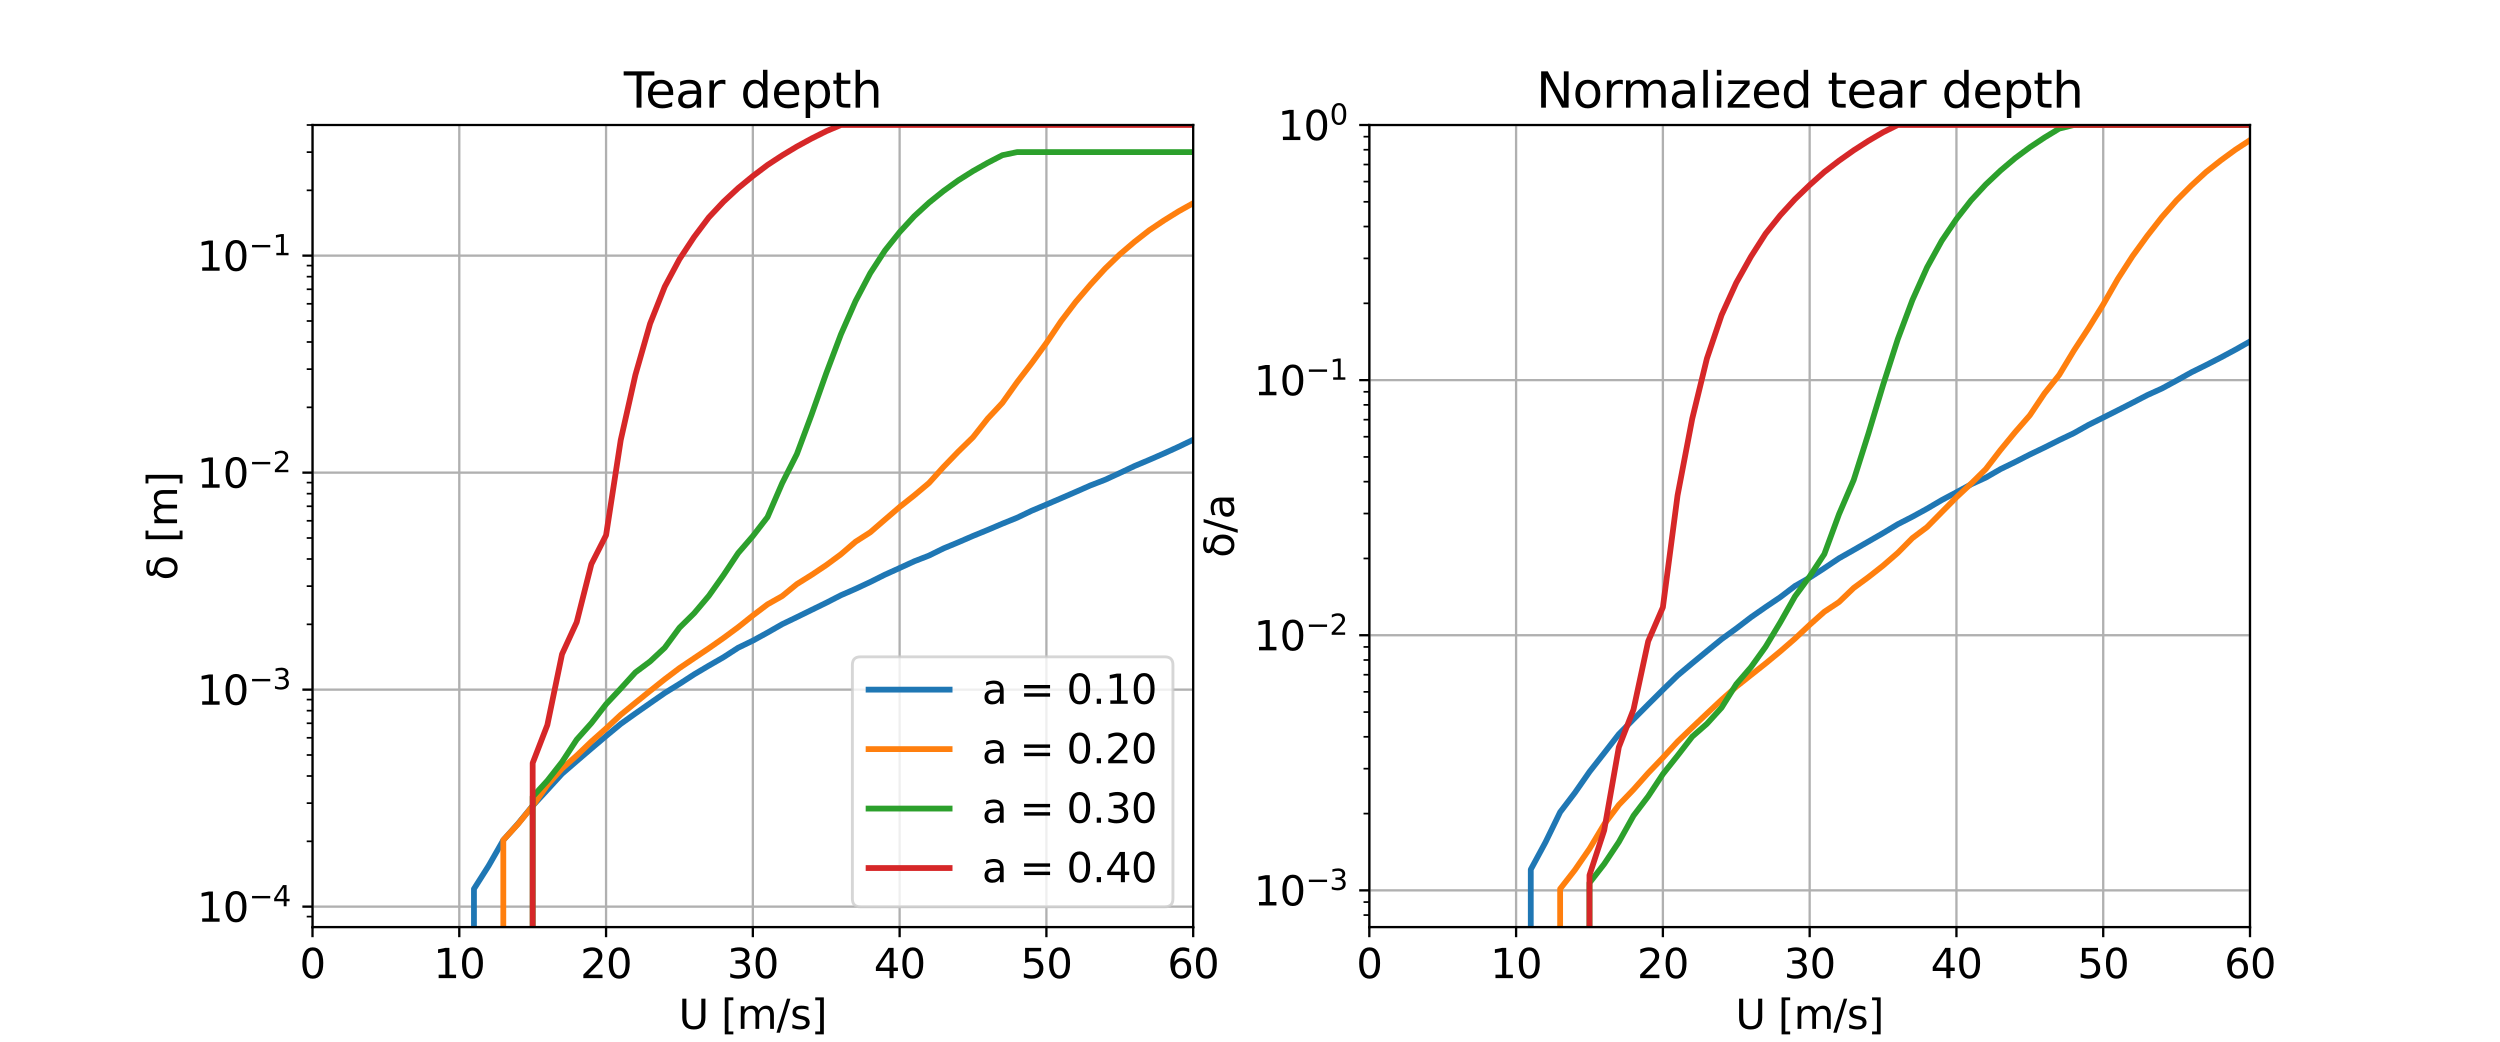 <?xml version="1.0" encoding="utf-8" standalone="no"?>
<!DOCTYPE svg PUBLIC "-//W3C//DTD SVG 1.1//EN"
  "http://www.w3.org/Graphics/SVG/1.1/DTD/svg11.dtd">
<svg xmlns:xlink="http://www.w3.org/1999/xlink" width="864pt" height="360pt" viewBox="0 0 864 360" xmlns="http://www.w3.org/2000/svg" version="1.1">
 <defs>
  <style type="text/css">*{stroke-linejoin: round; stroke-linecap: butt}</style>
 </defs>
 <g id="figure_1">
  <g id="patch_1">
   <path d="M 0 360 
L 864 360 
L 864 0 
L 0 0 
z
" style="fill: #ffffff"/>
  </g>
  <g id="axes_1">
   <g id="patch_2">
    <path d="M 108 320.4 
L 412.364 320.4 
L 412.364 43.2 
L 108 43.2 
z
" style="fill: #ffffff"/>
   </g>
   <g id="matplotlib.axis_1">
    <g id="xtick_1">
     <g id="line2d_1">
      <path d="M 108 320.4 
L 108 43.2 
" clip-path="url(#p6cd47011eb)" style="fill: none; stroke: #b0b0b0; stroke-width: 0.8; stroke-linecap: square"/>
     </g>
     <g id="line2d_2">
      <defs>
       <path id="m385ce87ba2" d="M 0 0 
L 0 3.5 
" style="stroke: #000000; stroke-width: 0.8"/>
      </defs>
      <g>
       <use xlink:href="#m385ce87ba2" x="108" y="320.4" style="stroke: #000000; stroke-width: 0.8"/>
      </g>
     </g>
     <g id="text_1">
      <!-- 0 -->
      <g transform="translate(103.546 338.038) scale(0.14 -0.14)">
       <defs>
        <path id="DejaVuSans-30" d="M 2034 4250 
Q 1547 4250 1301 3770 
Q 1056 3291 1056 2328 
Q 1056 1369 1301 889 
Q 1547 409 2034 409 
Q 2525 409 2770 889 
Q 3016 1369 3016 2328 
Q 3016 3291 2770 3770 
Q 2525 4250 2034 4250 
z
M 2034 4750 
Q 2819 4750 3233 4129 
Q 3647 3509 3647 2328 
Q 3647 1150 3233 529 
Q 2819 -91 2034 -91 
Q 1250 -91 836 529 
Q 422 1150 422 2328 
Q 422 3509 836 4129 
Q 1250 4750 2034 4750 
z
" transform="scale(0.016)"/>
       </defs>
       <use xlink:href="#DejaVuSans-30"/>
      </g>
     </g>
    </g>
    <g id="xtick_2">
     <g id="line2d_3">
      <path d="M 158.727 320.4 
L 158.727 43.2 
" clip-path="url(#p6cd47011eb)" style="fill: none; stroke: #b0b0b0; stroke-width: 0.8; stroke-linecap: square"/>
     </g>
     <g id="line2d_4">
      <g>
       <use xlink:href="#m385ce87ba2" x="158.727" y="320.4" style="stroke: #000000; stroke-width: 0.8"/>
      </g>
     </g>
     <g id="text_2">
      <!-- 10 -->
      <g transform="translate(149.82 338.038) scale(0.14 -0.14)">
       <defs>
        <path id="DejaVuSans-31" d="M 794 531 
L 1825 531 
L 1825 4091 
L 703 3866 
L 703 4441 
L 1819 4666 
L 2450 4666 
L 2450 531 
L 3481 531 
L 3481 0 
L 794 0 
L 794 531 
z
" transform="scale(0.016)"/>
       </defs>
       <use xlink:href="#DejaVuSans-31"/>
       <use xlink:href="#DejaVuSans-30" transform="translate(63.623 0)"/>
      </g>
     </g>
    </g>
    <g id="xtick_3">
     <g id="line2d_5">
      <path d="M 209.455 320.4 
L 209.455 43.2 
" clip-path="url(#p6cd47011eb)" style="fill: none; stroke: #b0b0b0; stroke-width: 0.8; stroke-linecap: square"/>
     </g>
     <g id="line2d_6">
      <g>
       <use xlink:href="#m385ce87ba2" x="209.455" y="320.4" style="stroke: #000000; stroke-width: 0.8"/>
      </g>
     </g>
     <g id="text_3">
      <!-- 20 -->
      <g transform="translate(200.547 338.038) scale(0.14 -0.14)">
       <defs>
        <path id="DejaVuSans-32" d="M 1228 531 
L 3431 531 
L 3431 0 
L 469 0 
L 469 531 
Q 828 903 1448 1529 
Q 2069 2156 2228 2338 
Q 2531 2678 2651 2914 
Q 2772 3150 2772 3378 
Q 2772 3750 2511 3984 
Q 2250 4219 1831 4219 
Q 1534 4219 1204 4116 
Q 875 4013 500 3803 
L 500 4441 
Q 881 4594 1212 4672 
Q 1544 4750 1819 4750 
Q 2544 4750 2975 4387 
Q 3406 4025 3406 3419 
Q 3406 3131 3298 2873 
Q 3191 2616 2906 2266 
Q 2828 2175 2409 1742 
Q 1991 1309 1228 531 
z
" transform="scale(0.016)"/>
       </defs>
       <use xlink:href="#DejaVuSans-32"/>
       <use xlink:href="#DejaVuSans-30" transform="translate(63.623 0)"/>
      </g>
     </g>
    </g>
    <g id="xtick_4">
     <g id="line2d_7">
      <path d="M 260.182 320.4 
L 260.182 43.2 
" clip-path="url(#p6cd47011eb)" style="fill: none; stroke: #b0b0b0; stroke-width: 0.8; stroke-linecap: square"/>
     </g>
     <g id="line2d_8">
      <g>
       <use xlink:href="#m385ce87ba2" x="260.182" y="320.4" style="stroke: #000000; stroke-width: 0.8"/>
      </g>
     </g>
     <g id="text_4">
      <!-- 30 -->
      <g transform="translate(251.274 338.038) scale(0.14 -0.14)">
       <defs>
        <path id="DejaVuSans-33" d="M 2597 2516 
Q 3050 2419 3304 2112 
Q 3559 1806 3559 1356 
Q 3559 666 3084 287 
Q 2609 -91 1734 -91 
Q 1441 -91 1130 -33 
Q 819 25 488 141 
L 488 750 
Q 750 597 1062 519 
Q 1375 441 1716 441 
Q 2309 441 2620 675 
Q 2931 909 2931 1356 
Q 2931 1769 2642 2001 
Q 2353 2234 1838 2234 
L 1294 2234 
L 1294 2753 
L 1863 2753 
Q 2328 2753 2575 2939 
Q 2822 3125 2822 3475 
Q 2822 3834 2567 4026 
Q 2313 4219 1838 4219 
Q 1578 4219 1281 4162 
Q 984 4106 628 3988 
L 628 4550 
Q 988 4650 1302 4700 
Q 1616 4750 1894 4750 
Q 2613 4750 3031 4423 
Q 3450 4097 3450 3541 
Q 3450 3153 3228 2886 
Q 3006 2619 2597 2516 
z
" transform="scale(0.016)"/>
       </defs>
       <use xlink:href="#DejaVuSans-33"/>
       <use xlink:href="#DejaVuSans-30" transform="translate(63.623 0)"/>
      </g>
     </g>
    </g>
    <g id="xtick_5">
     <g id="line2d_9">
      <path d="M 310.909 320.4 
L 310.909 43.2 
" clip-path="url(#p6cd47011eb)" style="fill: none; stroke: #b0b0b0; stroke-width: 0.8; stroke-linecap: square"/>
     </g>
     <g id="line2d_10">
      <g>
       <use xlink:href="#m385ce87ba2" x="310.909" y="320.4" style="stroke: #000000; stroke-width: 0.8"/>
      </g>
     </g>
     <g id="text_5">
      <!-- 40 -->
      <g transform="translate(302.002 338.038) scale(0.14 -0.14)">
       <defs>
        <path id="DejaVuSans-34" d="M 2419 4116 
L 825 1625 
L 2419 1625 
L 2419 4116 
z
M 2253 4666 
L 3047 4666 
L 3047 1625 
L 3713 1625 
L 3713 1100 
L 3047 1100 
L 3047 0 
L 2419 0 
L 2419 1100 
L 313 1100 
L 313 1709 
L 2253 4666 
z
" transform="scale(0.016)"/>
       </defs>
       <use xlink:href="#DejaVuSans-34"/>
       <use xlink:href="#DejaVuSans-30" transform="translate(63.623 0)"/>
      </g>
     </g>
    </g>
    <g id="xtick_6">
     <g id="line2d_11">
      <path d="M 361.636 320.4 
L 361.636 43.2 
" clip-path="url(#p6cd47011eb)" style="fill: none; stroke: #b0b0b0; stroke-width: 0.8; stroke-linecap: square"/>
     </g>
     <g id="line2d_12">
      <g>
       <use xlink:href="#m385ce87ba2" x="361.636" y="320.4" style="stroke: #000000; stroke-width: 0.8"/>
      </g>
     </g>
     <g id="text_6">
      <!-- 50 -->
      <g transform="translate(352.729 338.038) scale(0.14 -0.14)">
       <defs>
        <path id="DejaVuSans-35" d="M 691 4666 
L 3169 4666 
L 3169 4134 
L 1269 4134 
L 1269 2991 
Q 1406 3038 1543 3061 
Q 1681 3084 1819 3084 
Q 2600 3084 3056 2656 
Q 3513 2228 3513 1497 
Q 3513 744 3044 326 
Q 2575 -91 1722 -91 
Q 1428 -91 1123 -41 
Q 819 9 494 109 
L 494 744 
Q 775 591 1075 516 
Q 1375 441 1709 441 
Q 2250 441 2565 725 
Q 2881 1009 2881 1497 
Q 2881 1984 2565 2268 
Q 2250 2553 1709 2553 
Q 1456 2553 1204 2497 
Q 953 2441 691 2322 
L 691 4666 
z
" transform="scale(0.016)"/>
       </defs>
       <use xlink:href="#DejaVuSans-35"/>
       <use xlink:href="#DejaVuSans-30" transform="translate(63.623 0)"/>
      </g>
     </g>
    </g>
    <g id="xtick_7">
     <g id="line2d_13">
      <path d="M 412.364 320.4 
L 412.364 43.2 
" clip-path="url(#p6cd47011eb)" style="fill: none; stroke: #b0b0b0; stroke-width: 0.8; stroke-linecap: square"/>
     </g>
     <g id="line2d_14">
      <g>
       <use xlink:href="#m385ce87ba2" x="412.364" y="320.4" style="stroke: #000000; stroke-width: 0.8"/>
      </g>
     </g>
     <g id="text_7">
      <!-- 60 -->
      <g transform="translate(403.456 338.038) scale(0.14 -0.14)">
       <defs>
        <path id="DejaVuSans-36" d="M 2113 2584 
Q 1688 2584 1439 2293 
Q 1191 2003 1191 1497 
Q 1191 994 1439 701 
Q 1688 409 2113 409 
Q 2538 409 2786 701 
Q 3034 994 3034 1497 
Q 3034 2003 2786 2293 
Q 2538 2584 2113 2584 
z
M 3366 4563 
L 3366 3988 
Q 3128 4100 2886 4159 
Q 2644 4219 2406 4219 
Q 1781 4219 1451 3797 
Q 1122 3375 1075 2522 
Q 1259 2794 1537 2939 
Q 1816 3084 2150 3084 
Q 2853 3084 3261 2657 
Q 3669 2231 3669 1497 
Q 3669 778 3244 343 
Q 2819 -91 2113 -91 
Q 1303 -91 875 529 
Q 447 1150 447 2328 
Q 447 3434 972 4092 
Q 1497 4750 2381 4750 
Q 2619 4750 2861 4703 
Q 3103 4656 3366 4563 
z
" transform="scale(0.016)"/>
       </defs>
       <use xlink:href="#DejaVuSans-36"/>
       <use xlink:href="#DejaVuSans-30" transform="translate(63.623 0)"/>
      </g>
     </g>
    </g>
    <g id="text_8">
     <!-- U [m/s] -->
     <g transform="translate(234.549 355.587) scale(0.14 -0.14)">
      <defs>
       <path id="DejaVuSans-55" d="M 556 4666 
L 1191 4666 
L 1191 1831 
Q 1191 1081 1462 751 
Q 1734 422 2344 422 
Q 2950 422 3222 751 
Q 3494 1081 3494 1831 
L 3494 4666 
L 4128 4666 
L 4128 1753 
Q 4128 841 3676 375 
Q 3225 -91 2344 -91 
Q 1459 -91 1007 375 
Q 556 841 556 1753 
L 556 4666 
z
" transform="scale(0.016)"/>
       <path id="DejaVuSans-20" transform="scale(0.016)"/>
       <path id="DejaVuSans-5b" d="M 550 4863 
L 1875 4863 
L 1875 4416 
L 1125 4416 
L 1125 -397 
L 1875 -397 
L 1875 -844 
L 550 -844 
L 550 4863 
z
" transform="scale(0.016)"/>
       <path id="DejaVuSans-6d" d="M 3328 2828 
Q 3544 3216 3844 3400 
Q 4144 3584 4550 3584 
Q 5097 3584 5394 3201 
Q 5691 2819 5691 2113 
L 5691 0 
L 5113 0 
L 5113 2094 
Q 5113 2597 4934 2840 
Q 4756 3084 4391 3084 
Q 3944 3084 3684 2787 
Q 3425 2491 3425 1978 
L 3425 0 
L 2847 0 
L 2847 2094 
Q 2847 2600 2669 2842 
Q 2491 3084 2119 3084 
Q 1678 3084 1418 2786 
Q 1159 2488 1159 1978 
L 1159 0 
L 581 0 
L 581 3500 
L 1159 3500 
L 1159 2956 
Q 1356 3278 1631 3431 
Q 1906 3584 2284 3584 
Q 2666 3584 2933 3390 
Q 3200 3197 3328 2828 
z
" transform="scale(0.016)"/>
       <path id="DejaVuSans-2f" d="M 1625 4666 
L 2156 4666 
L 531 -594 
L 0 -594 
L 1625 4666 
z
" transform="scale(0.016)"/>
       <path id="DejaVuSans-73" d="M 2834 3397 
L 2834 2853 
Q 2591 2978 2328 3040 
Q 2066 3103 1784 3103 
Q 1356 3103 1142 2972 
Q 928 2841 928 2578 
Q 928 2378 1081 2264 
Q 1234 2150 1697 2047 
L 1894 2003 
Q 2506 1872 2764 1633 
Q 3022 1394 3022 966 
Q 3022 478 2636 193 
Q 2250 -91 1575 -91 
Q 1294 -91 989 -36 
Q 684 19 347 128 
L 347 722 
Q 666 556 975 473 
Q 1284 391 1588 391 
Q 1994 391 2212 530 
Q 2431 669 2431 922 
Q 2431 1156 2273 1281 
Q 2116 1406 1581 1522 
L 1381 1569 
Q 847 1681 609 1914 
Q 372 2147 372 2553 
Q 372 3047 722 3315 
Q 1072 3584 1716 3584 
Q 2034 3584 2315 3537 
Q 2597 3491 2834 3397 
z
" transform="scale(0.016)"/>
       <path id="DejaVuSans-5d" d="M 1947 4863 
L 1947 -844 
L 622 -844 
L 622 -397 
L 1369 -397 
L 1369 4416 
L 622 4416 
L 622 4863 
L 1947 4863 
z
" transform="scale(0.016)"/>
      </defs>
      <use xlink:href="#DejaVuSans-55"/>
      <use xlink:href="#DejaVuSans-20" transform="translate(73.193 0)"/>
      <use xlink:href="#DejaVuSans-5b" transform="translate(104.98 0)"/>
      <use xlink:href="#DejaVuSans-6d" transform="translate(143.994 0)"/>
      <use xlink:href="#DejaVuSans-2f" transform="translate(241.406 0)"/>
      <use xlink:href="#DejaVuSans-73" transform="translate(275.098 0)"/>
      <use xlink:href="#DejaVuSans-5d" transform="translate(327.197 0)"/>
     </g>
    </g>
   </g>
   <g id="matplotlib.axis_2">
    <g id="ytick_1">
     <g id="line2d_15">
      <path d="M 108 313.339 
L 412.364 313.339 
" clip-path="url(#p6cd47011eb)" style="fill: none; stroke: #b0b0b0; stroke-width: 0.8; stroke-linecap: square"/>
     </g>
     <g id="line2d_16">
      <defs>
       <path id="mecefb58ce5" d="M 0 0 
L -3.5 0 
" style="stroke: #000000; stroke-width: 0.8"/>
      </defs>
      <g>
       <use xlink:href="#mecefb58ce5" x="108" y="313.339" style="stroke: #000000; stroke-width: 0.8"/>
      </g>
     </g>
     <g id="text_9">
      <!-- $\mathdefault{10^{-4}}$ -->
      <g transform="translate(68.1 318.658) scale(0.14 -0.14)">
       <defs>
        <path id="DejaVuSans-2212" d="M 678 2272 
L 4684 2272 
L 4684 1741 
L 678 1741 
L 678 2272 
z
" transform="scale(0.016)"/>
       </defs>
       <use xlink:href="#DejaVuSans-31" transform="translate(0 0.684)"/>
       <use xlink:href="#DejaVuSans-30" transform="translate(63.623 0.684)"/>
       <use xlink:href="#DejaVuSans-2212" transform="translate(128.203 38.966) scale(0.7)"/>
       <use xlink:href="#DejaVuSans-34" transform="translate(186.855 38.966) scale(0.7)"/>
      </g>
     </g>
    </g>
    <g id="ytick_2">
     <g id="line2d_17">
      <path d="M 108 238.343 
L 412.364 238.343 
" clip-path="url(#p6cd47011eb)" style="fill: none; stroke: #b0b0b0; stroke-width: 0.8; stroke-linecap: square"/>
     </g>
     <g id="line2d_18">
      <g>
       <use xlink:href="#mecefb58ce5" x="108" y="238.343" style="stroke: #000000; stroke-width: 0.8"/>
      </g>
     </g>
     <g id="text_10">
      <!-- $\mathdefault{10^{-3}}$ -->
      <g transform="translate(68.1 243.662) scale(0.14 -0.14)">
       <use xlink:href="#DejaVuSans-31" transform="translate(0 0.766)"/>
       <use xlink:href="#DejaVuSans-30" transform="translate(63.623 0.766)"/>
       <use xlink:href="#DejaVuSans-2212" transform="translate(128.203 39.047) scale(0.7)"/>
       <use xlink:href="#DejaVuSans-33" transform="translate(186.855 39.047) scale(0.7)"/>
      </g>
     </g>
    </g>
    <g id="ytick_3">
     <g id="line2d_19">
      <path d="M 108 163.347 
L 412.364 163.347 
" clip-path="url(#p6cd47011eb)" style="fill: none; stroke: #b0b0b0; stroke-width: 0.8; stroke-linecap: square"/>
     </g>
     <g id="line2d_20">
      <g>
       <use xlink:href="#mecefb58ce5" x="108" y="163.347" style="stroke: #000000; stroke-width: 0.8"/>
      </g>
     </g>
     <g id="text_11">
      <!-- $\mathdefault{10^{-2}}$ -->
      <g transform="translate(68.1 168.666) scale(0.14 -0.14)">
       <use xlink:href="#DejaVuSans-31" transform="translate(0 0.766)"/>
       <use xlink:href="#DejaVuSans-30" transform="translate(63.623 0.766)"/>
       <use xlink:href="#DejaVuSans-2212" transform="translate(128.203 39.047) scale(0.7)"/>
       <use xlink:href="#DejaVuSans-32" transform="translate(186.855 39.047) scale(0.7)"/>
      </g>
     </g>
    </g>
    <g id="ytick_4">
     <g id="line2d_21">
      <path d="M 108 88.352 
L 412.364 88.352 
" clip-path="url(#p6cd47011eb)" style="fill: none; stroke: #b0b0b0; stroke-width: 0.8; stroke-linecap: square"/>
     </g>
     <g id="line2d_22">
      <g>
       <use xlink:href="#mecefb58ce5" x="108" y="88.352" style="stroke: #000000; stroke-width: 0.8"/>
      </g>
     </g>
     <g id="text_12">
      <!-- $\mathdefault{10^{-1}}$ -->
      <g transform="translate(68.1 93.671) scale(0.14 -0.14)">
       <use xlink:href="#DejaVuSans-31" transform="translate(0 0.684)"/>
       <use xlink:href="#DejaVuSans-30" transform="translate(63.623 0.684)"/>
       <use xlink:href="#DejaVuSans-2212" transform="translate(128.203 38.966) scale(0.7)"/>
       <use xlink:href="#DejaVuSans-31" transform="translate(186.855 38.966) scale(0.7)"/>
      </g>
     </g>
    </g>
    <g id="ytick_5">
     <g id="line2d_23">
      <defs>
       <path id="m17f329036a" d="M 0 0 
L -2 0 
" style="stroke: #000000; stroke-width: 0.6"/>
      </defs>
      <g>
       <use xlink:href="#m17f329036a" x="108" y="316.77" style="stroke: #000000; stroke-width: 0.6"/>
      </g>
     </g>
    </g>
    <g id="ytick_6">
     <g id="line2d_24">
      <g>
       <use xlink:href="#m17f329036a" x="108" y="290.763" style="stroke: #000000; stroke-width: 0.6"/>
      </g>
     </g>
    </g>
    <g id="ytick_7">
     <g id="line2d_25">
      <g>
       <use xlink:href="#m17f329036a" x="108" y="277.557" style="stroke: #000000; stroke-width: 0.6"/>
      </g>
     </g>
    </g>
    <g id="ytick_8">
     <g id="line2d_26">
      <g>
       <use xlink:href="#m17f329036a" x="108" y="268.187" style="stroke: #000000; stroke-width: 0.6"/>
      </g>
     </g>
    </g>
    <g id="ytick_9">
     <g id="line2d_27">
      <g>
       <use xlink:href="#m17f329036a" x="108" y="260.919" style="stroke: #000000; stroke-width: 0.6"/>
      </g>
     </g>
    </g>
    <g id="ytick_10">
     <g id="line2d_28">
      <g>
       <use xlink:href="#m17f329036a" x="108" y="254.981" style="stroke: #000000; stroke-width: 0.6"/>
      </g>
     </g>
    </g>
    <g id="ytick_11">
     <g id="line2d_29">
      <g>
       <use xlink:href="#m17f329036a" x="108" y="249.96" style="stroke: #000000; stroke-width: 0.6"/>
      </g>
     </g>
    </g>
    <g id="ytick_12">
     <g id="line2d_30">
      <g>
       <use xlink:href="#m17f329036a" x="108" y="245.611" style="stroke: #000000; stroke-width: 0.6"/>
      </g>
     </g>
    </g>
    <g id="ytick_13">
     <g id="line2d_31">
      <g>
       <use xlink:href="#m17f329036a" x="108" y="241.775" style="stroke: #000000; stroke-width: 0.6"/>
      </g>
     </g>
    </g>
    <g id="ytick_14">
     <g id="line2d_32">
      <g>
       <use xlink:href="#m17f329036a" x="108" y="215.767" style="stroke: #000000; stroke-width: 0.6"/>
      </g>
     </g>
    </g>
    <g id="ytick_15">
     <g id="line2d_33">
      <g>
       <use xlink:href="#m17f329036a" x="108" y="202.561" style="stroke: #000000; stroke-width: 0.6"/>
      </g>
     </g>
    </g>
    <g id="ytick_16">
     <g id="line2d_34">
      <g>
       <use xlink:href="#m17f329036a" x="108" y="193.191" style="stroke: #000000; stroke-width: 0.6"/>
      </g>
     </g>
    </g>
    <g id="ytick_17">
     <g id="line2d_35">
      <g>
       <use xlink:href="#m17f329036a" x="108" y="185.923" style="stroke: #000000; stroke-width: 0.6"/>
      </g>
     </g>
    </g>
    <g id="ytick_18">
     <g id="line2d_36">
      <g>
       <use xlink:href="#m17f329036a" x="108" y="179.985" style="stroke: #000000; stroke-width: 0.6"/>
      </g>
     </g>
    </g>
    <g id="ytick_19">
     <g id="line2d_37">
      <g>
       <use xlink:href="#m17f329036a" x="108" y="174.964" style="stroke: #000000; stroke-width: 0.6"/>
      </g>
     </g>
    </g>
    <g id="ytick_20">
     <g id="line2d_38">
      <g>
       <use xlink:href="#m17f329036a" x="108" y="170.615" style="stroke: #000000; stroke-width: 0.6"/>
      </g>
     </g>
    </g>
    <g id="ytick_21">
     <g id="line2d_39">
      <g>
       <use xlink:href="#m17f329036a" x="108" y="166.779" style="stroke: #000000; stroke-width: 0.6"/>
      </g>
     </g>
    </g>
    <g id="ytick_22">
     <g id="line2d_40">
      <g>
       <use xlink:href="#m17f329036a" x="108" y="140.772" style="stroke: #000000; stroke-width: 0.6"/>
      </g>
     </g>
    </g>
    <g id="ytick_23">
     <g id="line2d_41">
      <g>
       <use xlink:href="#m17f329036a" x="108" y="127.565" style="stroke: #000000; stroke-width: 0.6"/>
      </g>
     </g>
    </g>
    <g id="ytick_24">
     <g id="line2d_42">
      <g>
       <use xlink:href="#m17f329036a" x="108" y="118.196" style="stroke: #000000; stroke-width: 0.6"/>
      </g>
     </g>
    </g>
    <g id="ytick_25">
     <g id="line2d_43">
      <g>
       <use xlink:href="#m17f329036a" x="108" y="110.928" style="stroke: #000000; stroke-width: 0.6"/>
      </g>
     </g>
    </g>
    <g id="ytick_26">
     <g id="line2d_44">
      <g>
       <use xlink:href="#m17f329036a" x="108" y="104.99" style="stroke: #000000; stroke-width: 0.6"/>
      </g>
     </g>
    </g>
    <g id="ytick_27">
     <g id="line2d_45">
      <g>
       <use xlink:href="#m17f329036a" x="108" y="99.969" style="stroke: #000000; stroke-width: 0.6"/>
      </g>
     </g>
    </g>
    <g id="ytick_28">
     <g id="line2d_46">
      <g>
       <use xlink:href="#m17f329036a" x="108" y="95.62" style="stroke: #000000; stroke-width: 0.6"/>
      </g>
     </g>
    </g>
    <g id="ytick_29">
     <g id="line2d_47">
      <g>
       <use xlink:href="#m17f329036a" x="108" y="91.783" style="stroke: #000000; stroke-width: 0.6"/>
      </g>
     </g>
    </g>
    <g id="ytick_30">
     <g id="line2d_48">
      <g>
       <use xlink:href="#m17f329036a" x="108" y="65.776" style="stroke: #000000; stroke-width: 0.6"/>
      </g>
     </g>
    </g>
    <g id="ytick_31">
     <g id="line2d_49">
      <g>
       <use xlink:href="#m17f329036a" x="108" y="52.57" style="stroke: #000000; stroke-width: 0.6"/>
      </g>
     </g>
    </g>
    <g id="ytick_32">
     <g id="line2d_50">
      <g>
       <use xlink:href="#m17f329036a" x="108" y="43.2" style="stroke: #000000; stroke-width: 0.6"/>
      </g>
     </g>
    </g>
    <g id="text_13">
     <!-- δ [m] -->
     <g transform="translate(61.188 200.588) rotate(-90) scale(0.14 -0.14)">
      <defs>
       <path id="DejaVuSans-3b4" d="M 3138 4053 
Q 2819 4272 2072 4272 
Q 1281 4272 1281 3906 
Q 1281 3619 2106 3469 
Q 2756 3353 3122 3003 
Q 3566 2581 3566 1716 
Q 3566 888 3138 400 
Q 2709 -91 1959 -91 
Q 1213 -91 781 400 
Q 353 888 353 1747 
Q 353 2384 781 2900 
Q 947 3100 1181 3213 
Q 694 3459 694 3900 
Q 694 4750 2072 4750 
Q 2763 4750 3138 4531 
L 3138 4053 
z
M 1613 3056 
Q 1400 2966 1228 2738 
Q 959 2384 959 1747 
Q 959 1113 1225 756 
Q 1494 397 1959 397 
Q 2419 397 2687 759 
Q 2956 1122 2956 1716 
Q 2956 2338 2672 2638 
Q 2369 2959 1975 2994 
Q 1775 3013 1613 3056 
z
" transform="scale(0.016)"/>
      </defs>
      <use xlink:href="#DejaVuSans-3b4"/>
      <use xlink:href="#DejaVuSans-20" transform="translate(61.182 0)"/>
      <use xlink:href="#DejaVuSans-5b" transform="translate(92.969 0)"/>
      <use xlink:href="#DejaVuSans-6d" transform="translate(131.982 0)"/>
      <use xlink:href="#DejaVuSans-5d" transform="translate(229.395 0)"/>
     </g>
    </g>
   </g>
   <g id="line2d_51">
    <path d="M 163.796 361 
L 163.8 307.2 
L 168.873 299.213 
L 173.945 290.343 
L 179.018 284.675 
L 184.091 278.481 
L 189.164 272.971 
L 194.236 267.416 
L 199.309 263.027 
L 204.382 258.679 
L 209.455 254.379 
L 214.527 250.181 
L 219.6 246.568 
L 224.673 243.017 
L 229.745 239.496 
L 234.818 236.36 
L 239.891 233.061 
L 244.964 230.056 
L 250.036 227.143 
L 255.109 223.861 
L 260.182 221.405 
L 265.255 218.623 
L 270.327 215.725 
L 275.4 213.281 
L 280.473 210.795 
L 285.545 208.318 
L 290.618 205.717 
L 295.691 203.505 
L 300.764 201.138 
L 305.836 198.604 
L 310.909 196.307 
L 315.982 193.977 
L 321.055 192.005 
L 326.127 189.513 
L 331.2 187.413 
L 336.273 185.214 
L 341.345 183.144 
L 346.418 180.985 
L 351.491 178.93 
L 356.564 176.504 
L 361.636 174.36 
L 366.709 172.192 
L 371.782 169.994 
L 376.855 167.758 
L 381.927 165.804 
L 387 163.471 
L 392.073 161.069 
L 397.145 158.937 
L 402.218 156.725 
L 407.291 154.413 
L 412.364 151.973 
" clip-path="url(#p6cd47011eb)" style="fill: none; stroke: #1f77b4; stroke-width: 2; stroke-linecap: square"/>
   </g>
   <g id="line2d_52">
    <path d="M 173.941 361 
L 173.945 290.327 
L 179.018 284.793 
L 184.091 278.533 
L 189.164 271.341 
L 194.236 265.619 
L 199.309 261.126 
L 204.382 256.262 
L 209.455 251.752 
L 214.527 247.029 
L 219.6 242.873 
L 224.673 238.78 
L 229.745 234.735 
L 234.818 230.898 
L 239.891 227.475 
L 244.964 224.057 
L 250.036 220.499 
L 255.109 216.752 
L 260.182 212.708 
L 265.255 208.866 
L 270.327 206.002 
L 275.4 201.86 
L 280.473 198.692 
L 285.545 195.305 
L 290.618 191.562 
L 295.691 187.206 
L 300.764 183.963 
L 305.836 179.579 
L 310.909 175.214 
L 315.982 171.189 
L 321.055 166.928 
L 326.127 161.314 
L 331.2 156.057 
L 336.273 151.11 
L 341.345 144.67 
L 346.418 139.243 
L 351.491 132.103 
L 356.564 125.485 
L 361.636 118.523 
L 366.709 110.988 
L 371.782 104.309 
L 376.855 98.362 
L 381.927 92.836 
L 387 87.912 
L 392.073 83.581 
L 397.145 79.613 
L 402.218 76.208 
L 407.291 73.053 
L 412.364 70.222 
" clip-path="url(#p6cd47011eb)" style="fill: none; stroke: #ff7f0e; stroke-width: 2; stroke-linecap: square"/>
   </g>
   <g id="line2d_53">
    <path d="M 184.085 361 
L 184.091 275.353 
L 189.164 269.808 
L 194.236 263.34 
L 199.309 255.604 
L 204.382 249.917 
L 209.455 243.376 
L 214.527 237.952 
L 219.6 232.369 
L 224.673 228.589 
L 229.745 223.848 
L 234.818 216.946 
L 239.891 211.943 
L 244.964 205.934 
L 250.036 198.768 
L 255.109 191.144 
L 260.182 185.268 
L 265.255 178.698 
L 270.327 166.971 
L 275.4 156.919 
L 280.473 143.322 
L 285.545 129.012 
L 290.618 115.561 
L 295.691 104.034 
L 300.764 94.402 
L 305.836 86.585 
L 310.909 80.213 
L 315.982 74.698 
L 321.055 70.039 
L 326.127 65.967 
L 331.2 62.316 
L 336.273 59.122 
L 341.345 56.257 
L 346.418 53.635 
L 351.491 52.57 
L 356.564 52.57 
L 361.636 52.57 
L 366.709 52.57 
L 371.782 52.57 
L 376.855 52.57 
L 381.927 52.57 
L 387 52.57 
L 392.073 52.57 
L 397.145 52.57 
L 402.218 52.57 
L 407.291 52.57 
L 412.364 52.57 
" clip-path="url(#p6cd47011eb)" style="fill: none; stroke: #2ca02c; stroke-width: 2; stroke-linecap: square"/>
   </g>
   <g id="line2d_54">
    <path d="M 184.084 361 
L 184.091 263.709 
L 189.164 250.567 
L 194.236 226.082 
L 199.309 215.012 
L 204.382 194.955 
L 209.455 184.976 
L 214.527 152.076 
L 219.6 129.533 
L 224.673 111.844 
L 229.745 99.066 
L 234.818 89.58 
L 239.891 81.882 
L 244.964 75.133 
L 250.036 69.72 
L 255.109 65.007 
L 260.182 60.847 
L 265.255 57.011 
L 270.327 53.694 
L 275.4 50.644 
L 280.473 47.872 
L 285.545 45.34 
L 290.618 43.2 
L 295.691 43.2 
L 300.764 43.2 
L 305.836 43.2 
L 310.909 43.2 
L 315.982 43.2 
L 321.055 43.2 
L 326.127 43.2 
L 331.2 43.2 
L 336.273 43.2 
L 341.345 43.2 
L 346.418 43.2 
L 351.491 43.2 
L 356.564 43.2 
L 361.636 43.2 
L 366.709 43.2 
L 371.782 43.2 
L 376.855 43.2 
L 381.927 43.2 
L 387 43.2 
L 392.073 43.2 
L 397.145 43.2 
L 402.218 43.2 
L 407.291 43.2 
L 412.364 43.2 
" clip-path="url(#p6cd47011eb)" style="fill: none; stroke: #d62728; stroke-width: 2; stroke-linecap: square"/>
   </g>
   <g id="patch_3">
    <path d="M 108 320.4 
L 108 43.2 
" style="fill: none; stroke: #000000; stroke-width: 0.8; stroke-linejoin: miter; stroke-linecap: square"/>
   </g>
   <g id="patch_4">
    <path d="M 412.364 320.4 
L 412.364 43.2 
" style="fill: none; stroke: #000000; stroke-width: 0.8; stroke-linejoin: miter; stroke-linecap: square"/>
   </g>
   <g id="patch_5">
    <path d="M 108 320.4 
L 412.364 320.4 
" style="fill: none; stroke: #000000; stroke-width: 0.8; stroke-linejoin: miter; stroke-linecap: square"/>
   </g>
   <g id="patch_6">
    <path d="M 108 43.2 
L 412.364 43.2 
" style="fill: none; stroke: #000000; stroke-width: 0.8; stroke-linejoin: miter; stroke-linecap: square"/>
   </g>
   <g id="text_14">
    <!-- Tear depth -->
    <g transform="translate(215.59 37.2) scale(0.168 -0.168)">
     <defs>
      <path id="DejaVuSans-54" d="M -19 4666 
L 3928 4666 
L 3928 4134 
L 2272 4134 
L 2272 0 
L 1638 0 
L 1638 4134 
L -19 4134 
L -19 4666 
z
" transform="scale(0.016)"/>
      <path id="DejaVuSans-65" d="M 3597 1894 
L 3597 1613 
L 953 1613 
Q 991 1019 1311 708 
Q 1631 397 2203 397 
Q 2534 397 2845 478 
Q 3156 559 3463 722 
L 3463 178 
Q 3153 47 2828 -22 
Q 2503 -91 2169 -91 
Q 1331 -91 842 396 
Q 353 884 353 1716 
Q 353 2575 817 3079 
Q 1281 3584 2069 3584 
Q 2775 3584 3186 3129 
Q 3597 2675 3597 1894 
z
M 3022 2063 
Q 3016 2534 2758 2815 
Q 2500 3097 2075 3097 
Q 1594 3097 1305 2825 
Q 1016 2553 972 2059 
L 3022 2063 
z
" transform="scale(0.016)"/>
      <path id="DejaVuSans-61" d="M 2194 1759 
Q 1497 1759 1228 1600 
Q 959 1441 959 1056 
Q 959 750 1161 570 
Q 1363 391 1709 391 
Q 2188 391 2477 730 
Q 2766 1069 2766 1631 
L 2766 1759 
L 2194 1759 
z
M 3341 1997 
L 3341 0 
L 2766 0 
L 2766 531 
Q 2569 213 2275 61 
Q 1981 -91 1556 -91 
Q 1019 -91 701 211 
Q 384 513 384 1019 
Q 384 1609 779 1909 
Q 1175 2209 1959 2209 
L 2766 2209 
L 2766 2266 
Q 2766 2663 2505 2880 
Q 2244 3097 1772 3097 
Q 1472 3097 1187 3025 
Q 903 2953 641 2809 
L 641 3341 
Q 956 3463 1253 3523 
Q 1550 3584 1831 3584 
Q 2591 3584 2966 3190 
Q 3341 2797 3341 1997 
z
" transform="scale(0.016)"/>
      <path id="DejaVuSans-72" d="M 2631 2963 
Q 2534 3019 2420 3045 
Q 2306 3072 2169 3072 
Q 1681 3072 1420 2755 
Q 1159 2438 1159 1844 
L 1159 0 
L 581 0 
L 581 3500 
L 1159 3500 
L 1159 2956 
Q 1341 3275 1631 3429 
Q 1922 3584 2338 3584 
Q 2397 3584 2469 3576 
Q 2541 3569 2628 3553 
L 2631 2963 
z
" transform="scale(0.016)"/>
      <path id="DejaVuSans-64" d="M 2906 2969 
L 2906 4863 
L 3481 4863 
L 3481 0 
L 2906 0 
L 2906 525 
Q 2725 213 2448 61 
Q 2172 -91 1784 -91 
Q 1150 -91 751 415 
Q 353 922 353 1747 
Q 353 2572 751 3078 
Q 1150 3584 1784 3584 
Q 2172 3584 2448 3432 
Q 2725 3281 2906 2969 
z
M 947 1747 
Q 947 1113 1208 752 
Q 1469 391 1925 391 
Q 2381 391 2643 752 
Q 2906 1113 2906 1747 
Q 2906 2381 2643 2742 
Q 2381 3103 1925 3103 
Q 1469 3103 1208 2742 
Q 947 2381 947 1747 
z
" transform="scale(0.016)"/>
      <path id="DejaVuSans-70" d="M 1159 525 
L 1159 -1331 
L 581 -1331 
L 581 3500 
L 1159 3500 
L 1159 2969 
Q 1341 3281 1617 3432 
Q 1894 3584 2278 3584 
Q 2916 3584 3314 3078 
Q 3713 2572 3713 1747 
Q 3713 922 3314 415 
Q 2916 -91 2278 -91 
Q 1894 -91 1617 61 
Q 1341 213 1159 525 
z
M 3116 1747 
Q 3116 2381 2855 2742 
Q 2594 3103 2138 3103 
Q 1681 3103 1420 2742 
Q 1159 2381 1159 1747 
Q 1159 1113 1420 752 
Q 1681 391 2138 391 
Q 2594 391 2855 752 
Q 3116 1113 3116 1747 
z
" transform="scale(0.016)"/>
      <path id="DejaVuSans-74" d="M 1172 4494 
L 1172 3500 
L 2356 3500 
L 2356 3053 
L 1172 3053 
L 1172 1153 
Q 1172 725 1289 603 
Q 1406 481 1766 481 
L 2356 481 
L 2356 0 
L 1766 0 
Q 1100 0 847 248 
Q 594 497 594 1153 
L 594 3053 
L 172 3053 
L 172 3500 
L 594 3500 
L 594 4494 
L 1172 4494 
z
" transform="scale(0.016)"/>
      <path id="DejaVuSans-68" d="M 3513 2113 
L 3513 0 
L 2938 0 
L 2938 2094 
Q 2938 2591 2744 2837 
Q 2550 3084 2163 3084 
Q 1697 3084 1428 2787 
Q 1159 2491 1159 1978 
L 1159 0 
L 581 0 
L 581 4863 
L 1159 4863 
L 1159 2956 
Q 1366 3272 1645 3428 
Q 1925 3584 2291 3584 
Q 2894 3584 3203 3211 
Q 3513 2838 3513 2113 
z
" transform="scale(0.016)"/>
     </defs>
     <use xlink:href="#DejaVuSans-54"/>
     <use xlink:href="#DejaVuSans-65" transform="translate(44.084 0)"/>
     <use xlink:href="#DejaVuSans-61" transform="translate(105.607 0)"/>
     <use xlink:href="#DejaVuSans-72" transform="translate(166.887 0)"/>
     <use xlink:href="#DejaVuSans-20" transform="translate(208 0)"/>
     <use xlink:href="#DejaVuSans-64" transform="translate(239.787 0)"/>
     <use xlink:href="#DejaVuSans-65" transform="translate(303.264 0)"/>
     <use xlink:href="#DejaVuSans-70" transform="translate(364.787 0)"/>
     <use xlink:href="#DejaVuSans-74" transform="translate(428.264 0)"/>
     <use xlink:href="#DejaVuSans-68" transform="translate(467.473 0)"/>
    </g>
   </g>
   <g id="legend_1">
    <g id="patch_7">
     <path d="M 297.382 313.4 
L 402.564 313.4 
Q 405.364 313.4 405.364 310.6 
L 405.364 229.803 
Q 405.364 227.002 402.564 227.002 
L 297.382 227.002 
Q 294.582 227.002 294.582 229.803 
L 294.582 310.6 
Q 294.582 313.4 297.382 313.4 
z
" style="fill: #ffffff; opacity: 0.8; stroke: #cccccc; stroke-linejoin: miter"/>
    </g>
    <g id="line2d_55">
     <path d="M 300.182 238.34 
L 314.182 238.34 
L 328.182 238.34 
" style="fill: none; stroke: #1f77b4; stroke-width: 2; stroke-linecap: square"/>
    </g>
    <g id="text_15">
     <!-- a = 0.10 -->
     <g transform="translate(339.382 243.24) scale(0.14 -0.14)">
      <defs>
       <path id="DejaVuSans-3d" d="M 678 2906 
L 4684 2906 
L 4684 2381 
L 678 2381 
L 678 2906 
z
M 678 1631 
L 4684 1631 
L 4684 1100 
L 678 1100 
L 678 1631 
z
" transform="scale(0.016)"/>
       <path id="DejaVuSans-2e" d="M 684 794 
L 1344 794 
L 1344 0 
L 684 0 
L 684 794 
z
" transform="scale(0.016)"/>
      </defs>
      <use xlink:href="#DejaVuSans-61"/>
      <use xlink:href="#DejaVuSans-20" transform="translate(61.279 0)"/>
      <use xlink:href="#DejaVuSans-3d" transform="translate(93.066 0)"/>
      <use xlink:href="#DejaVuSans-20" transform="translate(176.855 0)"/>
      <use xlink:href="#DejaVuSans-30" transform="translate(208.643 0)"/>
      <use xlink:href="#DejaVuSans-2e" transform="translate(272.266 0)"/>
      <use xlink:href="#DejaVuSans-31" transform="translate(304.053 0)"/>
      <use xlink:href="#DejaVuSans-30" transform="translate(367.676 0)"/>
     </g>
    </g>
    <g id="line2d_56">
     <path d="M 300.182 258.89 
L 314.182 258.89 
L 328.182 258.89 
" style="fill: none; stroke: #ff7f0e; stroke-width: 2; stroke-linecap: square"/>
    </g>
    <g id="text_16">
     <!-- a = 0.20 -->
     <g transform="translate(339.382 263.79) scale(0.14 -0.14)">
      <use xlink:href="#DejaVuSans-61"/>
      <use xlink:href="#DejaVuSans-20" transform="translate(61.279 0)"/>
      <use xlink:href="#DejaVuSans-3d" transform="translate(93.066 0)"/>
      <use xlink:href="#DejaVuSans-20" transform="translate(176.855 0)"/>
      <use xlink:href="#DejaVuSans-30" transform="translate(208.643 0)"/>
      <use xlink:href="#DejaVuSans-2e" transform="translate(272.266 0)"/>
      <use xlink:href="#DejaVuSans-32" transform="translate(304.053 0)"/>
      <use xlink:href="#DejaVuSans-30" transform="translate(367.676 0)"/>
     </g>
    </g>
    <g id="line2d_57">
     <path d="M 300.182 279.439 
L 314.182 279.439 
L 328.182 279.439 
" style="fill: none; stroke: #2ca02c; stroke-width: 2; stroke-linecap: square"/>
    </g>
    <g id="text_17">
     <!-- a = 0.30 -->
     <g transform="translate(339.382 284.339) scale(0.14 -0.14)">
      <use xlink:href="#DejaVuSans-61"/>
      <use xlink:href="#DejaVuSans-20" transform="translate(61.279 0)"/>
      <use xlink:href="#DejaVuSans-3d" transform="translate(93.066 0)"/>
      <use xlink:href="#DejaVuSans-20" transform="translate(176.855 0)"/>
      <use xlink:href="#DejaVuSans-30" transform="translate(208.643 0)"/>
      <use xlink:href="#DejaVuSans-2e" transform="translate(272.266 0)"/>
      <use xlink:href="#DejaVuSans-33" transform="translate(304.053 0)"/>
      <use xlink:href="#DejaVuSans-30" transform="translate(367.676 0)"/>
     </g>
    </g>
    <g id="line2d_58">
     <path d="M 300.182 299.988 
L 314.182 299.988 
L 328.182 299.988 
" style="fill: none; stroke: #d62728; stroke-width: 2; stroke-linecap: square"/>
    </g>
    <g id="text_18">
     <!-- a = 0.40 -->
     <g transform="translate(339.382 304.888) scale(0.14 -0.14)">
      <use xlink:href="#DejaVuSans-61"/>
      <use xlink:href="#DejaVuSans-20" transform="translate(61.279 0)"/>
      <use xlink:href="#DejaVuSans-3d" transform="translate(93.066 0)"/>
      <use xlink:href="#DejaVuSans-20" transform="translate(176.855 0)"/>
      <use xlink:href="#DejaVuSans-30" transform="translate(208.643 0)"/>
      <use xlink:href="#DejaVuSans-2e" transform="translate(272.266 0)"/>
      <use xlink:href="#DejaVuSans-34" transform="translate(304.053 0)"/>
      <use xlink:href="#DejaVuSans-30" transform="translate(367.676 0)"/>
     </g>
    </g>
   </g>
  </g>
  <g id="axes_2">
   <g id="patch_8">
    <path d="M 473.236 320.4 
L 777.6 320.4 
L 777.6 43.2 
L 473.236 43.2 
z
" style="fill: #ffffff"/>
   </g>
   <g id="matplotlib.axis_3">
    <g id="xtick_8">
     <g id="line2d_59">
      <path d="M 473.236 320.4 
L 473.236 43.2 
" clip-path="url(#p9854a45a88)" style="fill: none; stroke: #b0b0b0; stroke-width: 0.8; stroke-linecap: square"/>
     </g>
     <g id="line2d_60">
      <g>
       <use xlink:href="#m385ce87ba2" x="473.236" y="320.4" style="stroke: #000000; stroke-width: 0.8"/>
      </g>
     </g>
     <g id="text_19">
      <!-- 0 -->
      <g transform="translate(468.783 338.038) scale(0.14 -0.14)">
       <use xlink:href="#DejaVuSans-30"/>
      </g>
     </g>
    </g>
    <g id="xtick_9">
     <g id="line2d_61">
      <path d="M 523.964 320.4 
L 523.964 43.2 
" clip-path="url(#p9854a45a88)" style="fill: none; stroke: #b0b0b0; stroke-width: 0.8; stroke-linecap: square"/>
     </g>
     <g id="line2d_62">
      <g>
       <use xlink:href="#m385ce87ba2" x="523.964" y="320.4" style="stroke: #000000; stroke-width: 0.8"/>
      </g>
     </g>
     <g id="text_20">
      <!-- 10 -->
      <g transform="translate(515.056 338.038) scale(0.14 -0.14)">
       <use xlink:href="#DejaVuSans-31"/>
       <use xlink:href="#DejaVuSans-30" transform="translate(63.623 0)"/>
      </g>
     </g>
    </g>
    <g id="xtick_10">
     <g id="line2d_63">
      <path d="M 574.691 320.4 
L 574.691 43.2 
" clip-path="url(#p9854a45a88)" style="fill: none; stroke: #b0b0b0; stroke-width: 0.8; stroke-linecap: square"/>
     </g>
     <g id="line2d_64">
      <g>
       <use xlink:href="#m385ce87ba2" x="574.691" y="320.4" style="stroke: #000000; stroke-width: 0.8"/>
      </g>
     </g>
     <g id="text_21">
      <!-- 20 -->
      <g transform="translate(565.783 338.038) scale(0.14 -0.14)">
       <use xlink:href="#DejaVuSans-32"/>
       <use xlink:href="#DejaVuSans-30" transform="translate(63.623 0)"/>
      </g>
     </g>
    </g>
    <g id="xtick_11">
     <g id="line2d_65">
      <path d="M 625.418 320.4 
L 625.418 43.2 
" clip-path="url(#p9854a45a88)" style="fill: none; stroke: #b0b0b0; stroke-width: 0.8; stroke-linecap: square"/>
     </g>
     <g id="line2d_66">
      <g>
       <use xlink:href="#m385ce87ba2" x="625.418" y="320.4" style="stroke: #000000; stroke-width: 0.8"/>
      </g>
     </g>
     <g id="text_22">
      <!-- 30 -->
      <g transform="translate(616.511 338.038) scale(0.14 -0.14)">
       <use xlink:href="#DejaVuSans-33"/>
       <use xlink:href="#DejaVuSans-30" transform="translate(63.623 0)"/>
      </g>
     </g>
    </g>
    <g id="xtick_12">
     <g id="line2d_67">
      <path d="M 676.145 320.4 
L 676.145 43.2 
" clip-path="url(#p9854a45a88)" style="fill: none; stroke: #b0b0b0; stroke-width: 0.8; stroke-linecap: square"/>
     </g>
     <g id="line2d_68">
      <g>
       <use xlink:href="#m385ce87ba2" x="676.145" y="320.4" style="stroke: #000000; stroke-width: 0.8"/>
      </g>
     </g>
     <g id="text_23">
      <!-- 40 -->
      <g transform="translate(667.238 338.038) scale(0.14 -0.14)">
       <use xlink:href="#DejaVuSans-34"/>
       <use xlink:href="#DejaVuSans-30" transform="translate(63.623 0)"/>
      </g>
     </g>
    </g>
    <g id="xtick_13">
     <g id="line2d_69">
      <path d="M 726.873 320.4 
L 726.873 43.2 
" clip-path="url(#p9854a45a88)" style="fill: none; stroke: #b0b0b0; stroke-width: 0.8; stroke-linecap: square"/>
     </g>
     <g id="line2d_70">
      <g>
       <use xlink:href="#m385ce87ba2" x="726.873" y="320.4" style="stroke: #000000; stroke-width: 0.8"/>
      </g>
     </g>
     <g id="text_24">
      <!-- 50 -->
      <g transform="translate(717.965 338.038) scale(0.14 -0.14)">
       <use xlink:href="#DejaVuSans-35"/>
       <use xlink:href="#DejaVuSans-30" transform="translate(63.623 0)"/>
      </g>
     </g>
    </g>
    <g id="xtick_14">
     <g id="line2d_71">
      <path d="M 777.6 320.4 
L 777.6 43.2 
" clip-path="url(#p9854a45a88)" style="fill: none; stroke: #b0b0b0; stroke-width: 0.8; stroke-linecap: square"/>
     </g>
     <g id="line2d_72">
      <g>
       <use xlink:href="#m385ce87ba2" x="777.6" y="320.4" style="stroke: #000000; stroke-width: 0.8"/>
      </g>
     </g>
     <g id="text_25">
      <!-- 60 -->
      <g transform="translate(768.692 338.038) scale(0.14 -0.14)">
       <use xlink:href="#DejaVuSans-36"/>
       <use xlink:href="#DejaVuSans-30" transform="translate(63.623 0)"/>
      </g>
     </g>
    </g>
    <g id="text_26">
     <!-- U [m/s] -->
     <g transform="translate(599.785 355.587) scale(0.14 -0.14)">
      <use xlink:href="#DejaVuSans-55"/>
      <use xlink:href="#DejaVuSans-20" transform="translate(73.193 0)"/>
      <use xlink:href="#DejaVuSans-5b" transform="translate(104.98 0)"/>
      <use xlink:href="#DejaVuSans-6d" transform="translate(143.994 0)"/>
      <use xlink:href="#DejaVuSans-2f" transform="translate(241.406 0)"/>
      <use xlink:href="#DejaVuSans-73" transform="translate(275.098 0)"/>
      <use xlink:href="#DejaVuSans-5d" transform="translate(327.197 0)"/>
     </g>
    </g>
   </g>
   <g id="matplotlib.axis_4">
    <g id="ytick_33">
     <g id="line2d_73">
      <path d="M 473.236 307.712 
L 777.6 307.712 
" clip-path="url(#p9854a45a88)" style="fill: none; stroke: #b0b0b0; stroke-width: 0.8; stroke-linecap: square"/>
     </g>
     <g id="line2d_74">
      <g>
       <use xlink:href="#mecefb58ce5" x="473.236" y="307.712" style="stroke: #000000; stroke-width: 0.8"/>
      </g>
     </g>
     <g id="text_27">
      <!-- $\mathdefault{10^{-3}}$ -->
      <g transform="translate(433.336 313.031) scale(0.14 -0.14)">
       <use xlink:href="#DejaVuSans-31" transform="translate(0 0.766)"/>
       <use xlink:href="#DejaVuSans-30" transform="translate(63.623 0.766)"/>
       <use xlink:href="#DejaVuSans-2212" transform="translate(128.203 39.047) scale(0.7)"/>
       <use xlink:href="#DejaVuSans-33" transform="translate(186.855 39.047) scale(0.7)"/>
      </g>
     </g>
    </g>
    <g id="ytick_34">
     <g id="line2d_75">
      <path d="M 473.236 219.542 
L 777.6 219.542 
" clip-path="url(#p9854a45a88)" style="fill: none; stroke: #b0b0b0; stroke-width: 0.8; stroke-linecap: square"/>
     </g>
     <g id="line2d_76">
      <g>
       <use xlink:href="#mecefb58ce5" x="473.236" y="219.542" style="stroke: #000000; stroke-width: 0.8"/>
      </g>
     </g>
     <g id="text_28">
      <!-- $\mathdefault{10^{-2}}$ -->
      <g transform="translate(433.336 224.861) scale(0.14 -0.14)">
       <use xlink:href="#DejaVuSans-31" transform="translate(0 0.766)"/>
       <use xlink:href="#DejaVuSans-30" transform="translate(63.623 0.766)"/>
       <use xlink:href="#DejaVuSans-2212" transform="translate(128.203 39.047) scale(0.7)"/>
       <use xlink:href="#DejaVuSans-32" transform="translate(186.855 39.047) scale(0.7)"/>
      </g>
     </g>
    </g>
    <g id="ytick_35">
     <g id="line2d_77">
      <path d="M 473.236 131.371 
L 777.6 131.371 
" clip-path="url(#p9854a45a88)" style="fill: none; stroke: #b0b0b0; stroke-width: 0.8; stroke-linecap: square"/>
     </g>
     <g id="line2d_78">
      <g>
       <use xlink:href="#mecefb58ce5" x="473.236" y="131.371" style="stroke: #000000; stroke-width: 0.8"/>
      </g>
     </g>
     <g id="text_29">
      <!-- $\mathdefault{10^{-1}}$ -->
      <g transform="translate(433.336 136.69) scale(0.14 -0.14)">
       <use xlink:href="#DejaVuSans-31" transform="translate(0 0.684)"/>
       <use xlink:href="#DejaVuSans-30" transform="translate(63.623 0.684)"/>
       <use xlink:href="#DejaVuSans-2212" transform="translate(128.203 38.966) scale(0.7)"/>
       <use xlink:href="#DejaVuSans-31" transform="translate(186.855 38.966) scale(0.7)"/>
      </g>
     </g>
    </g>
    <g id="ytick_36">
     <g id="line2d_79">
      <path d="M 473.236 43.2 
L 777.6 43.2 
" clip-path="url(#p9854a45a88)" style="fill: none; stroke: #b0b0b0; stroke-width: 0.8; stroke-linecap: square"/>
     </g>
     <g id="line2d_80">
      <g>
       <use xlink:href="#mecefb58ce5" x="473.236" y="43.2" style="stroke: #000000; stroke-width: 0.8"/>
      </g>
     </g>
     <g id="text_30">
      <!-- $\mathdefault{10^{0}}$ -->
      <g transform="translate(441.596 48.519) scale(0.14 -0.14)">
       <use xlink:href="#DejaVuSans-31" transform="translate(0 0.766)"/>
       <use xlink:href="#DejaVuSans-30" transform="translate(63.623 0.766)"/>
       <use xlink:href="#DejaVuSans-30" transform="translate(128.203 39.047) scale(0.7)"/>
      </g>
     </g>
    </g>
    <g id="ytick_37">
     <g id="line2d_81">
      <g>
       <use xlink:href="#m17f329036a" x="473.236" y="316.257" style="stroke: #000000; stroke-width: 0.6"/>
      </g>
     </g>
    </g>
    <g id="ytick_38">
     <g id="line2d_82">
      <g>
       <use xlink:href="#m17f329036a" x="473.236" y="311.747" style="stroke: #000000; stroke-width: 0.6"/>
      </g>
     </g>
    </g>
    <g id="ytick_39">
     <g id="line2d_83">
      <g>
       <use xlink:href="#m17f329036a" x="473.236" y="281.17" style="stroke: #000000; stroke-width: 0.6"/>
      </g>
     </g>
    </g>
    <g id="ytick_40">
     <g id="line2d_84">
      <g>
       <use xlink:href="#m17f329036a" x="473.236" y="265.644" style="stroke: #000000; stroke-width: 0.6"/>
      </g>
     </g>
    </g>
    <g id="ytick_41">
     <g id="line2d_85">
      <g>
       <use xlink:href="#m17f329036a" x="473.236" y="254.628" style="stroke: #000000; stroke-width: 0.6"/>
      </g>
     </g>
    </g>
    <g id="ytick_42">
     <g id="line2d_86">
      <g>
       <use xlink:href="#m17f329036a" x="473.236" y="246.084" style="stroke: #000000; stroke-width: 0.6"/>
      </g>
     </g>
    </g>
    <g id="ytick_43">
     <g id="line2d_87">
      <g>
       <use xlink:href="#m17f329036a" x="473.236" y="239.102" style="stroke: #000000; stroke-width: 0.6"/>
      </g>
     </g>
    </g>
    <g id="ytick_44">
     <g id="line2d_88">
      <g>
       <use xlink:href="#m17f329036a" x="473.236" y="233.199" style="stroke: #000000; stroke-width: 0.6"/>
      </g>
     </g>
    </g>
    <g id="ytick_45">
     <g id="line2d_89">
      <g>
       <use xlink:href="#m17f329036a" x="473.236" y="228.086" style="stroke: #000000; stroke-width: 0.6"/>
      </g>
     </g>
    </g>
    <g id="ytick_46">
     <g id="line2d_90">
      <g>
       <use xlink:href="#m17f329036a" x="473.236" y="223.576" style="stroke: #000000; stroke-width: 0.6"/>
      </g>
     </g>
    </g>
    <g id="ytick_47">
     <g id="line2d_91">
      <g>
       <use xlink:href="#m17f329036a" x="473.236" y="193" style="stroke: #000000; stroke-width: 0.6"/>
      </g>
     </g>
    </g>
    <g id="ytick_48">
     <g id="line2d_92">
      <g>
       <use xlink:href="#m17f329036a" x="473.236" y="177.473" style="stroke: #000000; stroke-width: 0.6"/>
      </g>
     </g>
    </g>
    <g id="ytick_49">
     <g id="line2d_93">
      <g>
       <use xlink:href="#m17f329036a" x="473.236" y="166.458" style="stroke: #000000; stroke-width: 0.6"/>
      </g>
     </g>
    </g>
    <g id="ytick_50">
     <g id="line2d_94">
      <g>
       <use xlink:href="#m17f329036a" x="473.236" y="157.913" style="stroke: #000000; stroke-width: 0.6"/>
      </g>
     </g>
    </g>
    <g id="ytick_51">
     <g id="line2d_95">
      <g>
       <use xlink:href="#m17f329036a" x="473.236" y="150.931" style="stroke: #000000; stroke-width: 0.6"/>
      </g>
     </g>
    </g>
    <g id="ytick_52">
     <g id="line2d_96">
      <g>
       <use xlink:href="#m17f329036a" x="473.236" y="145.029" style="stroke: #000000; stroke-width: 0.6"/>
      </g>
     </g>
    </g>
    <g id="ytick_53">
     <g id="line2d_97">
      <g>
       <use xlink:href="#m17f329036a" x="473.236" y="139.915" style="stroke: #000000; stroke-width: 0.6"/>
      </g>
     </g>
    </g>
    <g id="ytick_54">
     <g id="line2d_98">
      <g>
       <use xlink:href="#m17f329036a" x="473.236" y="135.405" style="stroke: #000000; stroke-width: 0.6"/>
      </g>
     </g>
    </g>
    <g id="ytick_55">
     <g id="line2d_99">
      <g>
       <use xlink:href="#m17f329036a" x="473.236" y="104.829" style="stroke: #000000; stroke-width: 0.6"/>
      </g>
     </g>
    </g>
    <g id="ytick_56">
     <g id="line2d_100">
      <g>
       <use xlink:href="#m17f329036a" x="473.236" y="89.303" style="stroke: #000000; stroke-width: 0.6"/>
      </g>
     </g>
    </g>
    <g id="ytick_57">
     <g id="line2d_101">
      <g>
       <use xlink:href="#m17f329036a" x="473.236" y="78.287" style="stroke: #000000; stroke-width: 0.6"/>
      </g>
     </g>
    </g>
    <g id="ytick_58">
     <g id="line2d_102">
      <g>
       <use xlink:href="#m17f329036a" x="473.236" y="69.742" style="stroke: #000000; stroke-width: 0.6"/>
      </g>
     </g>
    </g>
    <g id="ytick_59">
     <g id="line2d_103">
      <g>
       <use xlink:href="#m17f329036a" x="473.236" y="62.761" style="stroke: #000000; stroke-width: 0.6"/>
      </g>
     </g>
    </g>
    <g id="ytick_60">
     <g id="line2d_104">
      <g>
       <use xlink:href="#m17f329036a" x="473.236" y="56.858" style="stroke: #000000; stroke-width: 0.6"/>
      </g>
     </g>
    </g>
    <g id="ytick_61">
     <g id="line2d_105">
      <g>
       <use xlink:href="#m17f329036a" x="473.236" y="51.745" style="stroke: #000000; stroke-width: 0.6"/>
      </g>
     </g>
    </g>
    <g id="ytick_62">
     <g id="line2d_106">
      <g>
       <use xlink:href="#m17f329036a" x="473.236" y="47.234" style="stroke: #000000; stroke-width: 0.6"/>
      </g>
     </g>
    </g>
    <g id="text_31">
     <!-- δ/a -->
     <g transform="translate(426.425 192.731) rotate(-90) scale(0.14 -0.14)">
      <use xlink:href="#DejaVuSans-3b4"/>
      <use xlink:href="#DejaVuSans-2f" transform="translate(61.182 0)"/>
      <use xlink:href="#DejaVuSans-61" transform="translate(94.873 0)"/>
     </g>
    </g>
   </g>
   <g id="line2d_107">
    <path d="M 529.033 361 
L 529.036 300.495 
L 534.109 291.105 
L 539.182 280.677 
L 544.255 274.014 
L 549.327 266.731 
L 554.4 260.254 
L 559.473 253.722 
L 564.545 248.562 
L 569.618 243.45 
L 574.691 238.395 
L 579.764 233.459 
L 584.836 229.212 
L 589.909 225.037 
L 594.982 220.897 
L 600.055 217.21 
L 605.127 213.331 
L 610.2 209.798 
L 615.273 206.374 
L 620.345 202.515 
L 625.418 199.628 
L 630.491 196.357 
L 635.564 192.95 
L 640.636 190.076 
L 645.709 187.154 
L 650.782 184.241 
L 655.855 181.184 
L 660.927 178.584 
L 666 175.8 
L 671.073 172.821 
L 676.145 170.121 
L 681.218 167.382 
L 686.291 165.063 
L 691.364 162.133 
L 696.436 159.664 
L 701.509 157.078 
L 706.582 154.646 
L 711.655 152.107 
L 716.727 149.69 
L 721.8 146.838 
L 726.873 144.318 
L 731.945 141.769 
L 737.018 139.185 
L 742.091 136.557 
L 747.164 134.259 
L 752.236 131.516 
L 757.309 128.691 
L 762.382 126.186 
L 767.455 123.585 
L 772.527 120.866 
L 777.6 117.999 
" clip-path="url(#p9854a45a88)" style="fill: none; stroke: #1f77b4; stroke-width: 2; stroke-linecap: square"/>
   </g>
   <g id="line2d_108">
    <path d="M 539.179 361 
L 539.182 307.2 
L 544.255 300.694 
L 549.327 293.335 
L 554.4 284.879 
L 559.473 278.152 
L 564.545 272.869 
L 569.618 267.151 
L 574.691 261.849 
L 579.764 256.295 
L 584.836 251.41 
L 589.909 246.598 
L 594.982 241.842 
L 600.055 237.331 
L 605.127 233.306 
L 610.2 229.288 
L 615.273 225.105 
L 620.345 220.7 
L 625.418 215.945 
L 630.491 211.428 
L 635.564 208.061 
L 640.636 203.192 
L 645.709 199.467 
L 650.782 195.485 
L 655.855 191.084 
L 660.927 185.963 
L 666 182.15 
L 671.073 176.996 
L 676.145 171.864 
L 681.218 167.132 
L 686.291 162.123 
L 691.364 155.522 
L 696.436 149.341 
L 701.509 143.526 
L 706.582 135.955 
L 711.655 129.573 
L 716.727 121.18 
L 721.8 113.399 
L 726.873 105.214 
L 731.945 96.355 
L 737.018 88.503 
L 742.091 81.511 
L 747.164 75.014 
L 752.236 69.224 
L 757.309 64.133 
L 762.382 59.467 
L 767.455 55.465 
L 772.527 51.756 
L 777.6 48.428 
" clip-path="url(#p9854a45a88)" style="fill: none; stroke: #ff7f0e; stroke-width: 2; stroke-linecap: square"/>
   </g>
   <g id="line2d_109">
    <path d="M 549.324 361 
L 549.327 305.122 
L 554.4 298.602 
L 559.473 290.999 
L 564.545 281.903 
L 569.618 275.217 
L 574.691 267.527 
L 579.764 261.15 
L 584.836 254.587 
L 589.909 250.142 
L 594.982 244.568 
L 600.055 236.454 
L 605.127 230.571 
L 610.2 223.507 
L 615.273 215.082 
L 620.345 206.119 
L 625.418 199.21 
L 630.491 191.486 
L 635.564 177.7 
L 640.636 165.882 
L 645.709 149.896 
L 650.782 133.071 
L 655.855 117.258 
L 660.927 103.705 
L 666 92.381 
L 671.073 83.191 
L 676.145 75.7 
L 681.218 69.216 
L 686.291 63.738 
L 691.364 58.951 
L 696.436 54.659 
L 701.509 50.904 
L 706.582 47.534 
L 711.655 44.452 
L 716.727 43.2 
L 721.8 43.2 
L 726.873 43.2 
L 731.945 43.2 
L 737.018 43.2 
L 742.091 43.2 
L 747.164 43.2 
L 752.236 43.2 
L 757.309 43.2 
L 762.382 43.2 
L 767.455 43.2 
L 772.527 43.2 
L 777.6 43.2 
" clip-path="url(#p9854a45a88)" style="fill: none; stroke: #2ca02c; stroke-width: 2; stroke-linecap: square"/>
   </g>
   <g id="line2d_110">
    <path d="M 549.324 361 
L 549.327 302.448 
L 554.4 286.997 
L 559.473 258.21 
L 564.545 245.196 
L 569.618 221.616 
L 574.691 209.884 
L 579.764 171.204 
L 584.836 144.7 
L 589.909 123.903 
L 594.982 108.88 
L 600.055 97.728 
L 605.127 88.678 
L 610.2 80.743 
L 615.273 74.379 
L 620.345 68.838 
L 625.418 63.948 
L 630.491 59.437 
L 635.564 55.538 
L 640.636 51.952 
L 645.709 48.693 
L 650.782 45.716 
L 655.855 43.2 
L 660.927 43.2 
L 666 43.2 
L 671.073 43.2 
L 676.145 43.2 
L 681.218 43.2 
L 686.291 43.2 
L 691.364 43.2 
L 696.436 43.2 
L 701.509 43.2 
L 706.582 43.2 
L 711.655 43.2 
L 716.727 43.2 
L 721.8 43.2 
L 726.873 43.2 
L 731.945 43.2 
L 737.018 43.2 
L 742.091 43.2 
L 747.164 43.2 
L 752.236 43.2 
L 757.309 43.2 
L 762.382 43.2 
L 767.455 43.2 
L 772.527 43.2 
L 777.6 43.2 
" clip-path="url(#p9854a45a88)" style="fill: none; stroke: #d62728; stroke-width: 2; stroke-linecap: square"/>
   </g>
   <g id="patch_9">
    <path d="M 473.236 320.4 
L 473.236 43.2 
" style="fill: none; stroke: #000000; stroke-width: 0.8; stroke-linejoin: miter; stroke-linecap: square"/>
   </g>
   <g id="patch_10">
    <path d="M 777.6 320.4 
L 777.6 43.2 
" style="fill: none; stroke: #000000; stroke-width: 0.8; stroke-linejoin: miter; stroke-linecap: square"/>
   </g>
   <g id="patch_11">
    <path d="M 473.236 320.4 
L 777.6 320.4 
" style="fill: none; stroke: #000000; stroke-width: 0.8; stroke-linejoin: miter; stroke-linecap: square"/>
   </g>
   <g id="patch_12">
    <path d="M 473.236 43.2 
L 777.6 43.2 
" style="fill: none; stroke: #000000; stroke-width: 0.8; stroke-linejoin: miter; stroke-linecap: square"/>
   </g>
   <g id="text_32">
    <!-- Normalized tear depth -->
    <g transform="translate(530.929 37.2) scale(0.168 -0.168)">
     <defs>
      <path id="DejaVuSans-4e" d="M 628 4666 
L 1478 4666 
L 3547 763 
L 3547 4666 
L 4159 4666 
L 4159 0 
L 3309 0 
L 1241 3903 
L 1241 0 
L 628 0 
L 628 4666 
z
" transform="scale(0.016)"/>
      <path id="DejaVuSans-6f" d="M 1959 3097 
Q 1497 3097 1228 2736 
Q 959 2375 959 1747 
Q 959 1119 1226 758 
Q 1494 397 1959 397 
Q 2419 397 2687 759 
Q 2956 1122 2956 1747 
Q 2956 2369 2687 2733 
Q 2419 3097 1959 3097 
z
M 1959 3584 
Q 2709 3584 3137 3096 
Q 3566 2609 3566 1747 
Q 3566 888 3137 398 
Q 2709 -91 1959 -91 
Q 1206 -91 779 398 
Q 353 888 353 1747 
Q 353 2609 779 3096 
Q 1206 3584 1959 3584 
z
" transform="scale(0.016)"/>
      <path id="DejaVuSans-6c" d="M 603 4863 
L 1178 4863 
L 1178 0 
L 603 0 
L 603 4863 
z
" transform="scale(0.016)"/>
      <path id="DejaVuSans-69" d="M 603 3500 
L 1178 3500 
L 1178 0 
L 603 0 
L 603 3500 
z
M 603 4863 
L 1178 4863 
L 1178 4134 
L 603 4134 
L 603 4863 
z
" transform="scale(0.016)"/>
      <path id="DejaVuSans-7a" d="M 353 3500 
L 3084 3500 
L 3084 2975 
L 922 459 
L 3084 459 
L 3084 0 
L 275 0 
L 275 525 
L 2438 3041 
L 353 3041 
L 353 3500 
z
" transform="scale(0.016)"/>
     </defs>
     <use xlink:href="#DejaVuSans-4e"/>
     <use xlink:href="#DejaVuSans-6f" transform="translate(74.805 0)"/>
     <use xlink:href="#DejaVuSans-72" transform="translate(135.986 0)"/>
     <use xlink:href="#DejaVuSans-6d" transform="translate(175.35 0)"/>
     <use xlink:href="#DejaVuSans-61" transform="translate(272.762 0)"/>
     <use xlink:href="#DejaVuSans-6c" transform="translate(334.041 0)"/>
     <use xlink:href="#DejaVuSans-69" transform="translate(361.824 0)"/>
     <use xlink:href="#DejaVuSans-7a" transform="translate(389.607 0)"/>
     <use xlink:href="#DejaVuSans-65" transform="translate(442.098 0)"/>
     <use xlink:href="#DejaVuSans-64" transform="translate(503.621 0)"/>
     <use xlink:href="#DejaVuSans-20" transform="translate(567.098 0)"/>
     <use xlink:href="#DejaVuSans-74" transform="translate(598.885 0)"/>
     <use xlink:href="#DejaVuSans-65" transform="translate(638.094 0)"/>
     <use xlink:href="#DejaVuSans-61" transform="translate(699.617 0)"/>
     <use xlink:href="#DejaVuSans-72" transform="translate(760.896 0)"/>
     <use xlink:href="#DejaVuSans-20" transform="translate(802.01 0)"/>
     <use xlink:href="#DejaVuSans-64" transform="translate(833.797 0)"/>
     <use xlink:href="#DejaVuSans-65" transform="translate(897.273 0)"/>
     <use xlink:href="#DejaVuSans-70" transform="translate(958.797 0)"/>
     <use xlink:href="#DejaVuSans-74" transform="translate(1022.273 0)"/>
     <use xlink:href="#DejaVuSans-68" transform="translate(1061.482 0)"/>
    </g>
   </g>
  </g>
 </g>
 <defs>
  <clipPath id="p6cd47011eb">
   <rect x="108" y="43.2" width="304.364" height="277.2"/>
  </clipPath>
  <clipPath id="p9854a45a88">
   <rect x="473.236" y="43.2" width="304.364" height="277.2"/>
  </clipPath>
 </defs>
</svg>
